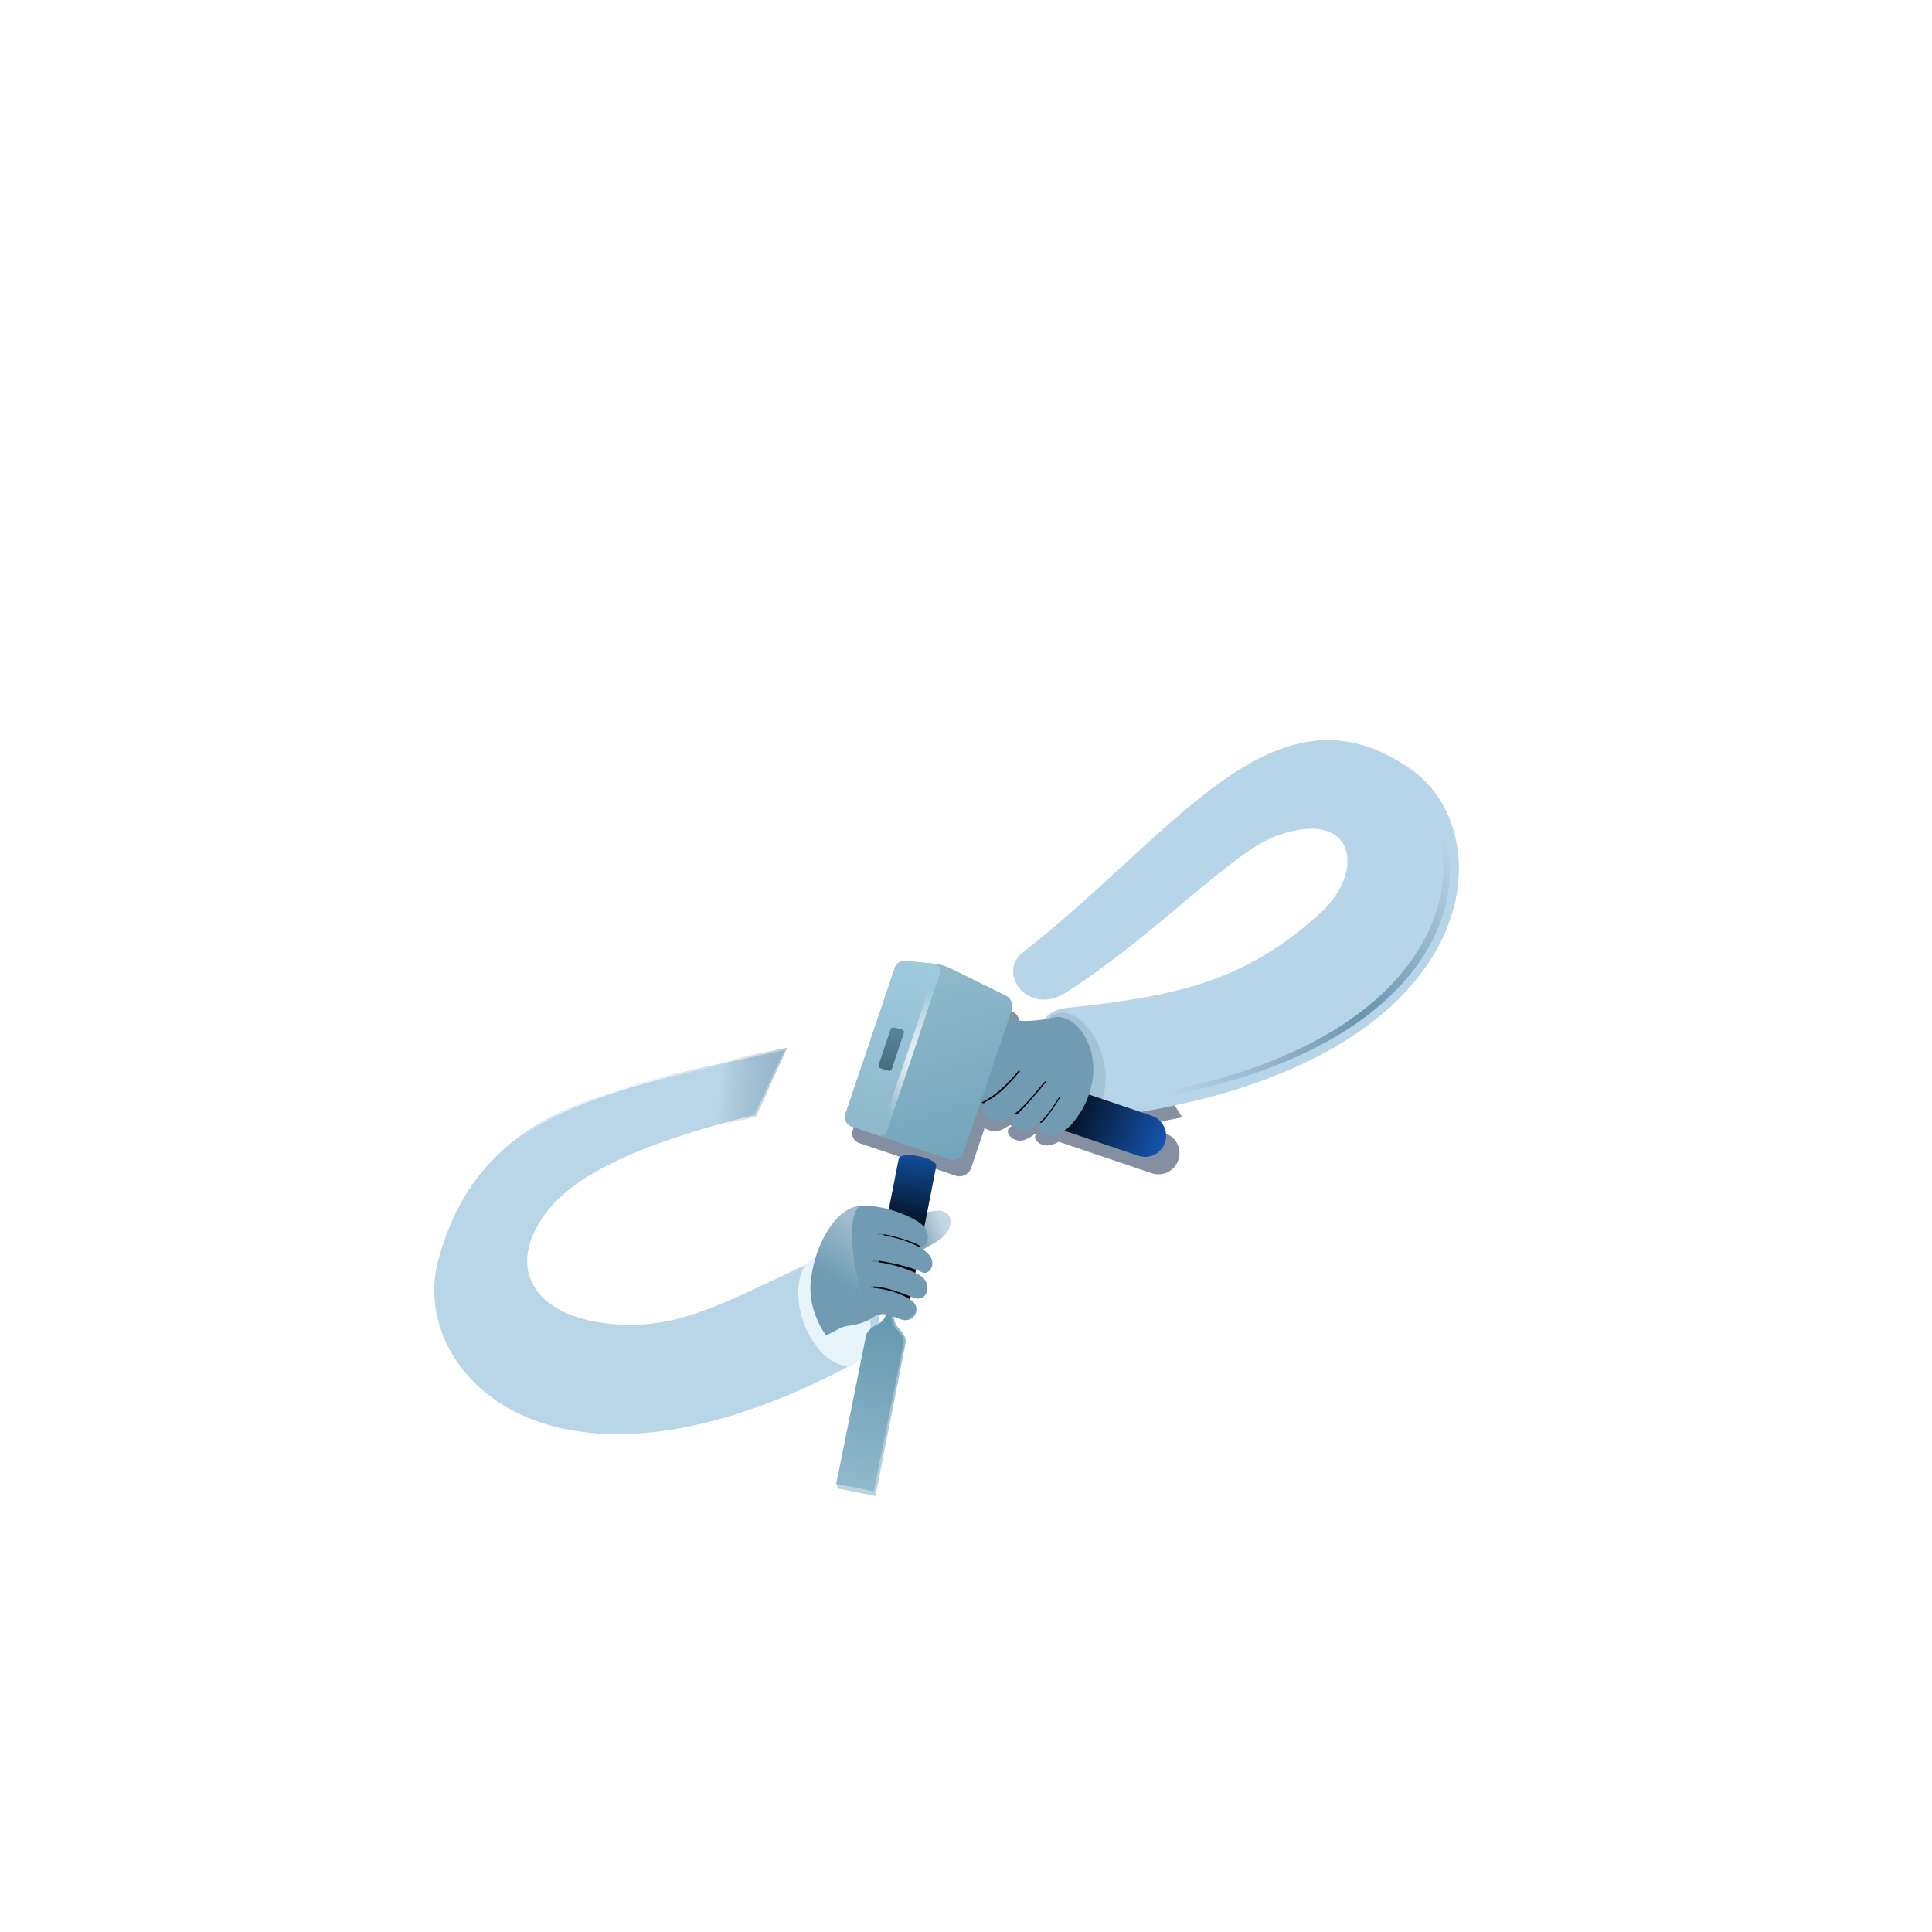 <svg id="build_anim-3" xmlns="http://www.w3.org/2000/svg" xmlns:xlink="http://www.w3.org/1999/xlink" viewBox="0 0 421 421" shape-rendering="geometricPrecision" text-rendering="geometricPrecision" width="421" height="421"><style><![CDATA[#build_anim-3-s-path12 {animation: build_anim-3-s-path12__m 3000ms linear infinite normal forwards}@keyframes build_anim-3-s-path12__m { 0% {d: path('M128.759,205.362C125.972,206.665,123.347,207.916,120.853,209.105C102.084,218.05,90.745,223.454,74.127,220.868C66.154,219.636,60.02,216.281,57.254,211.321C54.464,206.32,55.194,199.872,60.547,192.706C65.147,186.544,73.102,181.635,82.615,177.576C92.073,173.539,103.137,170.316,114.122,167.541C114.648,166.415,115.38,164.807,116.213,162.978C117.954,159.152,120.136,154.357,121.801,150.969C119.673,151.412,117.568,151.845,115.488,152.273C96.116,156.261,78.871,159.811,64.973,166.433C49.395,173.855,38.051,185.126,32.735,205.24C29.07,219.127,36.102,236.154,53.878,244.506C71.653,252.858,100.249,252.554,139.637,231.482C143.468,229.427,145.417,226.444,146.033,223.215C146.653,219.968,145.932,216.431,144.335,213.301C142.738,210.171,140.288,207.491,137.509,205.947C134.738,204.408,131.668,204.007,128.759,205.362Z');animation-timing-function: cubic-bezier(0.445,0.05,0.55,0.95)} 13.333% {d: path('M124.119,204.697C121.332,206,118.707,207.251,116.213,208.44C97.444,217.385,88.394,224.491,71.776,221.905C63.804,220.673,57.669,217.318,54.903,212.358C52.114,207.357,52.843,200.909,58.196,193.743C62.796,187.581,73.102,181.635,82.615,177.576C92.073,173.539,103.137,170.316,114.122,167.541C114.648,166.415,115.38,164.807,116.213,162.978C117.954,159.152,120.136,154.357,121.801,150.969C119.673,151.412,117.568,151.845,115.488,152.273C96.116,156.261,78.871,159.811,64.973,166.433C49.395,173.855,35.701,186.163,30.384,206.277C26.719,220.164,33.751,237.191,51.527,245.543C69.302,253.895,95.609,251.889,134.997,230.817C138.828,228.762,140.777,225.779,141.393,222.55C142.013,219.303,141.292,215.766,139.695,212.636C138.098,209.506,135.648,206.826,132.869,205.282C130.098,203.743,127.028,203.342,124.119,204.697Z');animation-timing-function: cubic-bezier(0.445,0.05,0.55,0.95)} 43.333% {d: path('M128.218,204.18C125.431,205.483,122.806,206.734,120.312,207.923C101.543,216.868,90.745,223.454,74.127,220.868C66.154,219.636,60.02,216.281,57.254,211.321C54.464,206.32,55.194,199.872,60.547,192.706C65.147,186.544,73.102,181.635,82.615,177.576C92.073,173.539,103.137,170.316,114.122,167.541C114.648,166.415,115.38,164.807,116.213,162.978C117.954,159.152,120.136,154.357,121.801,150.969C119.673,151.412,117.568,151.845,115.488,152.273C96.116,156.261,78.871,159.811,64.973,166.433C49.395,173.855,38.051,185.126,32.735,205.24C29.07,219.127,36.102,236.154,53.878,244.506C71.653,252.858,99.708,251.372,139.096,230.3C142.927,228.245,144.876,225.262,145.492,222.033C146.112,218.786,145.391,215.249,143.794,212.119C142.197,208.989,139.747,206.309,136.968,204.765C134.197,203.226,131.127,202.825,128.218,204.18Z');animation-timing-function: cubic-bezier(0.445,0.05,0.55,0.95)} 50% {d: path('M128.759,205.362C125.972,206.665,123.347,207.916,120.853,209.105C102.084,218.05,90.745,223.454,74.127,220.868C66.154,219.636,60.02,216.281,57.254,211.321C54.464,206.32,55.194,199.872,60.547,192.706C65.147,186.544,73.102,181.635,82.615,177.576C92.073,173.539,103.137,170.316,114.122,167.541C114.648,166.415,115.38,164.807,116.213,162.978C117.954,159.152,120.136,154.357,121.801,150.969C119.673,151.412,117.568,151.845,115.488,152.273C96.116,156.261,78.871,159.811,64.973,166.433C49.395,173.855,38.051,185.126,32.735,205.24C29.07,219.127,36.102,236.154,53.878,244.506C71.653,252.858,100.249,252.554,139.637,231.482C143.468,229.427,145.417,226.444,146.033,223.215C146.653,219.968,145.932,216.431,144.335,213.301C142.738,210.171,140.288,207.491,137.509,205.947C134.738,204.408,131.668,204.007,128.759,205.362Z');animation-timing-function: cubic-bezier(0.445,0.05,0.55,0.95)} 73.333% {d: path('M129.501,205.285C126.714,206.588,124.089,207.839,121.595,209.028C102.826,217.973,94.574,224.089,77.956,221.503C69.983,220.271,63.849,216.916,61.083,211.956C58.293,206.955,59.022,200.507,64.375,193.341C68.976,187.179,76.304,181.11,82.615,177.576C91.27,172.728,103.137,170.316,114.122,167.541C114.648,166.415,115.38,164.807,116.213,162.978C117.954,159.152,120.136,154.357,121.801,150.969C119.673,151.412,117.568,151.845,115.488,152.273C96.116,156.261,77.873,157.417,64.973,166.433C53.02,174.786,41.362,183.67,36.564,205.875C34.213,222.364,39.931,236.789,57.707,245.141C75.481,253.493,100.991,252.477,140.379,231.405C144.21,229.35,146.159,226.367,146.775,223.138C147.395,219.891,146.674,216.354,145.077,213.224C143.48,210.094,141.03,207.414,138.251,205.87C135.48,204.331,132.41,203.93,129.501,205.285Z');animation-timing-function: cubic-bezier(0.445,0.05,0.55,0.95)} 86.667% {d: path('M128.759,205.362C125.972,206.665,123.347,207.916,120.853,209.105C102.084,218.05,90.745,223.454,74.127,220.868C66.154,219.636,60.02,216.281,57.254,211.321C54.464,206.32,55.194,199.872,60.547,192.706C65.147,186.544,73.102,181.635,82.615,177.576C92.073,173.539,103.137,170.316,114.122,167.541C114.648,166.415,115.38,164.807,116.213,162.978C117.954,159.152,120.136,154.357,121.801,150.969C119.673,151.412,117.568,151.845,115.488,152.273C96.116,156.261,78.871,159.811,64.973,166.433C49.395,173.855,38.051,185.126,32.735,205.24C29.07,219.127,36.102,236.154,53.878,244.506C71.653,252.858,100.249,252.554,139.637,231.482C143.468,229.427,145.417,226.444,146.033,223.215C146.653,219.968,145.932,216.431,144.335,213.301C142.738,210.171,140.288,207.491,137.509,205.947C134.738,204.408,131.668,204.007,128.759,205.362Z')} 100% {d: path('M128.759,205.362C125.972,206.665,123.347,207.916,120.853,209.105C102.084,218.05,90.745,223.454,74.127,220.868C66.154,219.636,60.02,216.281,57.254,211.321C54.464,206.32,55.194,199.872,60.547,192.706C65.147,186.544,73.102,181.635,82.615,177.576C92.073,173.539,103.137,170.316,114.122,167.541C114.648,166.415,115.38,164.807,116.213,162.978C117.954,159.152,120.136,154.357,121.801,150.969C119.673,151.412,117.568,151.845,115.488,152.273C96.116,156.261,78.871,159.811,64.973,166.433C49.395,173.855,38.051,185.126,32.735,205.24C29.07,219.127,36.102,236.154,53.878,244.506C71.653,252.858,100.249,252.554,139.637,231.482C143.468,229.427,145.417,226.444,146.033,223.215C146.653,219.968,145.932,216.431,144.335,213.301C142.738,210.171,140.288,207.491,137.509,205.947C134.738,204.408,131.668,204.007,128.759,205.362Z')}} #build_anim-3-s-path29 {animation: build_anim-3-s-path29__m 3000ms linear infinite normal forwards}@keyframes build_anim-3-s-path29__m { 0% {d: path('M152.017,133.915L139.32,171.51C138.863,172.833,139.574,174.257,140.895,174.766L165.883,183.211C167.457,183.719,169.184,182.854,169.743,181.277L173.234,170.916C174.327,171.7,175.888,172.065,177.473,171.422C178.192,171.137,178.923,170.71,179.65,170.188L180.248,170.391C180.092,170.514,179.945,170.621,179.809,170.709C177.879,172.032,180.825,175.034,183.567,173.965C184.513,173.61,185.389,173.06,186.192,172.403L186.518,172.513C185.254,173.58,187.599,176.131,190.526,175.237C191.189,175.029,191.782,174.775,192.323,174.478L216.163,182.549C219.008,183.516,222.055,181.99,223.02,179.141C223.985,176.292,222.461,173.24,219.617,172.273L213.341,170.148C217.039,169.554,220.593,168.891,224.008,168.165C218.489,159.236,211.732,150.442,203.719,142.217C201.298,142.513,198.798,142.793,196.208,143.069C194.399,143.266,192.913,143.92,191.726,144.906C191.111,144.854,190.488,144.904,189.865,145.07C187.98,145.576,183.973,146.083,181.685,145.835L182.033,144.802C182.541,143.377,181.881,141.749,180.51,141.088L166.391,134.119C165.084,133.464,163.628,133.059,162.171,132.903C162.156,132.901,162.142,132.899,162.127,132.898L162.124,132.898L154.658,132.185C153.49,132.084,152.373,132.796,152.017,133.915Z');animation-timing-function: cubic-bezier(0.445,0.05,0.55,0.95)} 100% {d: path('M152.017,133.915L139.32,171.51C138.863,172.833,139.574,174.257,140.895,174.766L165.883,183.211C167.457,183.719,169.184,182.854,169.743,181.277L173.234,170.916C174.327,171.7,175.888,172.065,177.473,171.422C178.192,171.137,178.923,170.71,179.65,170.188L180.248,170.391C180.092,170.514,179.945,170.621,179.809,170.709C177.879,172.032,180.825,175.034,183.567,173.965C184.513,173.61,185.389,173.06,186.192,172.403L186.518,172.513C185.254,173.58,187.599,176.131,190.526,175.237C191.189,175.029,191.782,174.775,192.323,174.478L216.163,182.549C219.008,183.516,222.055,181.99,223.02,179.141C223.985,176.292,222.461,173.24,219.617,172.273L213.341,170.148C217.039,169.554,220.593,168.891,224.008,168.165C218.489,159.236,211.732,150.442,203.719,142.217C201.298,142.513,198.798,142.793,196.208,143.069C194.399,143.266,192.913,143.92,191.726,144.906C191.111,144.854,190.488,144.904,189.865,145.07C187.98,145.576,183.973,146.083,181.685,145.835L182.033,144.802C182.541,143.377,181.881,141.749,180.51,141.088L166.391,134.119C165.084,133.464,163.628,133.059,162.171,132.903C162.156,132.901,162.142,132.899,162.127,132.898L162.124,132.898L154.658,132.185C153.49,132.084,152.373,132.796,152.017,133.915Z')}} #build_anim-3-s-path29_to {animation: build_anim-3-s-path29_to__to 3000ms linear infinite normal forwards}@keyframes build_anim-3-s-path29_to__to { 0% {transform: translate(181.595px,157.766px);animation-timing-function: cubic-bezier(0.445,0.05,0.55,0.95)} 50% {transform: translate(181.34px,134.116px);animation-timing-function: cubic-bezier(0.445,0.05,0.55,0.95)} 100% {transform: translate(181.595px,157.766px)}} #build_anim-3-s-path29_tr {animation: build_anim-3-s-path29_tr__tr 3000ms linear infinite normal forwards}@keyframes build_anim-3-s-path29_tr__tr { 0% {transform: rotate(0deg);animation-timing-function: cubic-bezier(0.445,0.05,0.55,0.95)} 50% {transform: rotate(25.974deg);animation-timing-function: cubic-bezier(0.445,0.05,0.55,0.95)} 100% {transform: rotate(0deg)}} #build_anim-3-s-path30_to {animation: build_anim-3-s-path30_to__to 3000ms linear infinite normal forwards}@keyframes build_anim-3-s-path30_to__to { 0% {transform: translate(134.612px,217.976px);animation-timing-function: cubic-bezier(0.445,0.05,0.55,0.95)} 13.333% {transform: translate(129.861px,217.976px);animation-timing-function: cubic-bezier(0.445,0.05,0.55,0.95)} 50% {transform: translate(134.489px,217.409px);animation-timing-function: cubic-bezier(0.445,0.05,0.55,0.95)} 86.667% {transform: translate(136.688px,217.499px);animation-timing-function: cubic-bezier(0.445,0.05,0.55,0.95)} 100% {transform: translate(134.612px,217.976px)}} #build_anim-3-s-path30_tr {animation: build_anim-3-s-path30_tr__tr 3000ms linear infinite normal forwards}@keyframes build_anim-3-s-path30_tr__tr { 0% {transform: rotate(0deg);animation-timing-function: cubic-bezier(0.445,0.05,0.55,0.95)} 50% {transform: rotate(0deg);animation-timing-function: cubic-bezier(0.445,0.05,0.55,0.95)} 100% {transform: rotate(0deg)}} #build_anim-3-s-path31 {animation: build_anim-3-s-path31__m 3000ms linear infinite normal forwards}@keyframes build_anim-3-s-path31__m { 0% {d: path('M194.051,140.098C222.239,137.096,239.862,133.535,259.467,115.73C271.301,104.996,268.507,88.665,248.547,95.737C236.713,99.908,218.33,120.453,194.612,135.817C184.507,142.77,176.275,131.042,182.979,125.853C222.188,95.381,248.039,53.716,283.287,79.102C307.005,96.195,302.31,156.788,200.603,168.637C185.453,171.195,179.888,141.643,194.051,140.098Z');animation-timing-function: cubic-bezier(0.445,0.05,0.55,0.95)} 50% {d: path('M197.738,117.401C225.926,114.399,254.713,111.326,267.825,100.831C277,93.487,268.507,88.665,248.547,95.737C236.713,99.908,218.33,120.453,194.612,135.817C184.507,142.77,176.275,131.042,182.979,125.853C222.188,95.381,250.469,57.122,283.287,79.102C300.978,91.735,302.102,133.986,200.395,145.835C185.245,148.393,183.575,118.946,197.738,117.401Z');animation-timing-function: cubic-bezier(0.445,0.05,0.55,0.95)} 100% {d: path('M194.051,140.098C222.239,137.096,239.862,133.535,259.467,115.73C271.301,104.996,268.507,88.665,248.547,95.737C236.713,99.908,218.33,120.453,194.612,135.817C184.507,142.77,176.275,131.042,182.979,125.853C222.188,95.381,248.039,53.716,283.287,79.102C307.005,96.195,302.31,156.788,200.603,168.637C185.453,171.195,179.888,141.643,194.051,140.098Z')}} #build_anim-3-s-path31_tr {animation: build_anim-3-s-path31_tr__tr 3000ms linear infinite normal forwards}@keyframes build_anim-3-s-path31_tr__tr { 0% {transform: translate(187.436px,131.169px) rotate(0deg);animation-timing-function: cubic-bezier(0.445,0.05,0.55,0.95)} 50% {transform: translate(187.436px,131.169px) rotate(-5.209deg);animation-timing-function: cubic-bezier(0.445,0.05,0.55,0.95)} 100% {transform: translate(187.436px,131.169px) rotate(0deg)}} #build_anim-3-s-path32 {animation: build_anim-3-s-path32__m 3000ms linear infinite normal forwards}@keyframes build_anim-3-s-path32__m { 0% {d: path('M196.104,164.223C198.109,165.596,200.517,166.254,203.259,165.791C298.745,154.666,303.153,97.78,280.885,81.732C279.014,80.384,277.17,79.237,275.351,78.279C276.624,79.025,277.909,79.863,279.207,80.798C301.475,96.846,297.067,153.732,201.581,164.857C199.566,165.197,197.731,164.932,196.104,164.223Z');animation-timing-function: cubic-bezier(0.445,0.05,0.55,0.95)} 50% {d: path('M199.462,142.598C201.467,143.971,203.875,144.629,206.617,144.166C292.694,132.098,303.499,93.419,281.231,77.372C279.36,76.024,277.516,74.877,275.697,73.919C276.97,74.665,278.255,75.503,279.553,76.438C301.821,92.486,287.609,128.093,204.939,143.232C202.924,143.572,201.089,143.307,199.462,142.598Z');animation-timing-function: cubic-bezier(0.445,0.05,0.55,0.95)} 100% {d: path('M196.104,164.223C198.109,165.596,200.517,166.254,203.259,165.791C298.745,154.666,303.153,97.78,280.885,81.732C279.014,80.384,277.17,79.237,275.351,78.279C276.624,79.025,277.909,79.863,279.207,80.798C301.475,96.846,297.067,153.732,201.581,164.857C199.566,165.197,197.731,164.932,196.104,164.223Z')}} #build_anim-3-s-path32_to {animation: build_anim-3-s-path32_to__to 3000ms linear infinite normal forwards}@keyframes build_anim-3-s-path32_to__to { 0% {transform: translate(244.881px,121.479px);animation-timing-function: cubic-bezier(0.445,0.05,0.55,0.95)} 50% {transform: translate(240.116px,117.065px);animation-timing-function: cubic-bezier(0.445,0.05,0.55,0.95)} 100% {transform: translate(244.881px,121.479px)}} #build_anim-3-s-path33_to {animation: build_anim-3-s-path33_to__to 3000ms linear infinite normal forwards}@keyframes build_anim-3-s-path33_to__to { 0% {transform: translate(195.468px,154.775px);animation-timing-function: cubic-bezier(0.445,0.05,0.55,0.95)} 50% {transform: translate(194.04px,132.098px);animation-timing-function: cubic-bezier(0.445,0.05,0.55,0.95)} 100% {transform: translate(195.468px,154.775px)}} #build_anim-3-s-path33_tr {animation: build_anim-3-s-path33_tr__tr 3000ms linear infinite normal forwards}@keyframes build_anim-3-s-path33_tr__tr { 0% {transform: rotate(0deg);animation-timing-function: cubic-bezier(0.445,0.05,0.55,0.95)} 50% {transform: rotate(13.223deg);animation-timing-function: cubic-bezier(0.445,0.05,0.55,0.95)} 100% {transform: rotate(0deg)}} #build_anim-3-s-g15_tr {animation: build_anim-3-s-g15_tr__tr 3000ms linear infinite normal forwards}@keyframes build_anim-3-s-g15_tr__tr { 0% {transform: translate(139.181px,265.95px) rotate(0deg);animation-timing-function: cubic-bezier(0.445,0.05,0.55,0.95)} 13.333% {transform: translate(139.181px,265.95px) rotate(-5.134deg);animation-timing-function: cubic-bezier(0.445,0.05,0.55,0.95)} 43.333% {transform: translate(139.181px,265.95px) rotate(0deg);animation-timing-function: cubic-bezier(0.445,0.05,0.55,0.95)} 50% {transform: translate(139.181px,265.95px) rotate(0deg);animation-timing-function: cubic-bezier(0.445,0.05,0.55,0.95)} 56.667% {transform: translate(139.181px,265.95px) rotate(0deg);animation-timing-function: cubic-bezier(0.445,0.05,0.55,0.95)} 76.667% {transform: translate(139.181px,265.95px) rotate(3.159deg);animation-timing-function: cubic-bezier(0.445,0.05,0.55,0.95)} 90% {transform: translate(139.181px,265.95px) rotate(0deg)} 100% {transform: translate(139.181px,265.95px) rotate(0deg)}} #build_anim-3-u-armright_to {animation: build_anim-3-u-armright_to__to 3000ms linear infinite normal forwards}@keyframes build_anim-3-u-armright_to__to { 0% {transform: translate(178.603px,153.569px);animation-timing-function: cubic-bezier(0.445,0.05,0.55,0.95)} 50% {transform: translate(179.161px,127.763px);animation-timing-function: cubic-bezier(0.445,0.05,0.55,0.95)} 100% {transform: translate(178.603px,153.569px)}} #build_anim-3-u-armright_tr {animation: build_anim-3-u-armright_tr__tr 3000ms linear infinite normal forwards}@keyframes build_anim-3-u-armright_tr__tr { 0% {transform: rotate(0deg);animation-timing-function: cubic-bezier(0.445,0.05,0.55,0.95)} 50% {transform: rotate(27.78deg);animation-timing-function: cubic-bezier(0.445,0.05,0.55,0.95)} 100% {transform: rotate(0deg)}} #build_anim-3-s-ellipse1_tr {animation: build_anim-3-s-ellipse1_tr__tr 3000ms linear infinite normal forwards}@keyframes build_anim-3-s-ellipse1_tr__tr { 0% {transform: translate(53.35px,62.722px) rotate(0deg)} 100% {transform: translate(53.35px,62.722px) rotate(-359deg)}} #build_anim-3-s-ellipse2_tr {animation: build_anim-3-s-ellipse2_tr__tr 3000ms linear infinite normal forwards}@keyframes build_anim-3-s-ellipse2_tr__tr { 0% {transform: translate(53.518px,62.56px) rotate(0deg)} 100% {transform: translate(53.518px,62.56px) rotate(359deg)}} #build_anim-3-s-g19_to {animation: build_anim-3-s-g19_to__to 3000ms linear infinite normal forwards}@keyframes build_anim-3-s-g19_to__to { 0% {transform: translate(59.527px,110.492px);animation-timing-function: cubic-bezier(0.455,0.03,0.515,0.955)} 50% {transform: translate(59.527px,113.349px);animation-timing-function: cubic-bezier(0.455,0.03,0.515,0.955)} 100% {transform: translate(59.527px,110.492px)}} #build_anim-3-s-g20_to {animation: build_anim-3-s-g20_to__to 3000ms linear infinite normal forwards}@keyframes build_anim-3-s-g20_to__to { 0% {transform: translate(14.152px,98.299px);animation-timing-function: cubic-bezier(0.455,0.03,0.515,0.955)} 50% {transform: translate(14.152px,104.014px);animation-timing-function: cubic-bezier(0.455,0.03,0.515,0.955)} 100% {transform: translate(14.152px,98.299px)}} #build_anim-3-s-g21_to {animation: build_anim-3-s-g21_to__to 3000ms linear infinite normal forwards}@keyframes build_anim-3-s-g21_to__to { 0% {transform: translate(57.246px,108.275px);animation-timing-function: cubic-bezier(0.455,0.03,0.515,0.955)} 50% {transform: translate(57.246px,102.56px);animation-timing-function: cubic-bezier(0.455,0.03,0.515,0.955)} 100% {transform: translate(57.246px,108.275px)}} #build_anim-3-s-g22_to {animation: build_anim-3-s-g22_to__to 3000ms linear infinite normal forwards}@keyframes build_anim-3-s-g22_to__to { 0% {transform: translate(56.699px,13.394px);animation-timing-function: cubic-bezier(0.455,0.03,0.515,0.955)} 50% {transform: translate(56.699px,19.109px);animation-timing-function: cubic-bezier(0.455,0.03,0.515,0.955)} 100% {transform: translate(56.699px,13.394px)}} #build_anim-3-s-g23_to {animation: build_anim-3-s-g23_to__to 3000ms linear infinite normal forwards}@keyframes build_anim-3-s-g23_to__to { 0% {transform: translate(3.891px,77.177px);animation-timing-function: cubic-bezier(0.455,0.03,0.515,0.955)} 50% {transform: translate(3.891px,71.462px);animation-timing-function: cubic-bezier(0.455,0.03,0.515,0.955)} 100% {transform: translate(3.891px,77.177px)}} #build_anim-3-s-g32_to {animation: build_anim-3-s-g32_to__to 3000ms linear infinite normal forwards}@keyframes build_anim-3-s-g32_to__to { 0% {transform: translate(55.054px,63.99px);animation-timing-function: cubic-bezier(0.445,0.05,0.55,0.95)} 50% {transform: translate(55.054px,66.847px);animation-timing-function: cubic-bezier(0.445,0.05,0.55,0.95)} 100% {transform: translate(55.054px,63.99px)}}]]></style><defs><filter id="build_anim-3-s-g4-filter" x="-150%" width="400%" y="-150%" height="400%"><feGaussianBlur id="build_anim-3-s-g4-filter-blur-0" stdDeviation="2,2" result="result"/></filter><linearGradient id="build_anim-3-s-path4-fill" x1="73.826" y1="69.853" x2="73.826" y2="98.07" spreadMethod="pad" gradientUnits="userSpaceOnUse" gradientTransform="translate(0 0)"><stop id="build_anim-3-s-path4-fill-0" offset="0%" stop-color="#fff"/><stop id="build_anim-3-s-path4-fill-1" offset="100%" stop-color="rgba(228,242,251,0)"/></linearGradient><filter id="build_anim-3-s-path6-filter" x="-150%" width="400%" y="-150%" height="400%"><feGaussianBlur id="build_anim-3-s-path6-filter-blur-0" stdDeviation="5,5" result="result"/></filter><radialGradient id="build_anim-3-s-path6-fill" cx="0" cy="0" r="1" spreadMethod="pad" gradientUnits="userSpaceOnUse" gradientTransform="matrix(45.101 -47.877 36.514 34.398 175.287 209.921)"><stop id="build_anim-3-s-path6-fill-0" offset="0%" stop-color="rgba(109,152,176,0)"/><stop id="build_anim-3-s-path6-fill-1" offset="73.73%" stop-color="#85abc1"/><stop id="build_anim-3-s-path6-fill-2" offset="100%" stop-color="#6d98b0"/></radialGradient><filter id="build_anim-3-s-path11-filter" x="-150%" width="400%" y="-150%" height="400%"><feGaussianBlur id="build_anim-3-s-path11-filter-blur-0" stdDeviation="5,5" result="result"/></filter><radialGradient id="build_anim-3-s-path11-fill" cx="0" cy="0" r="1" spreadMethod="pad" gradientUnits="userSpaceOnUse" gradientTransform="matrix(111.019 -33.999 33.429 109.157 113.187 55.19)"><stop id="build_anim-3-s-path11-fill-0" offset="15.935%" stop-color="rgba(126,167,192,0)"/><stop id="build_anim-3-s-path11-fill-1" offset="61.134%" stop-color="#376b87"/><stop id="build_anim-3-s-path11-fill-2" offset="100%" stop-color="rgba(195,223,239,0)"/></radialGradient><radialGradient id="build_anim-3-s-path12-stroke" cx="0" cy="0" r="1" spreadMethod="pad" gradientUnits="userSpaceOnUse" gradientTransform="matrix(31.224 -10.061 3.242 10.061 77.799 160.31)"><stop id="build_anim-3-s-path12-stroke-0" offset="0%" stop-color="#fff"/><stop id="build_anim-3-s-path12-stroke-1" offset="100%" stop-color="rgba(255,255,255,0)"/></radialGradient><linearGradient id="build_anim-3-s-path13-fill" x1="120.36" y1="160.484" x2="105.034" y2="159.278" spreadMethod="pad" gradientUnits="userSpaceOnUse" gradientTransform="translate(0 0)"><stop id="build_anim-3-s-path13-fill-0" offset="0%" stop-color="#6b96af"/><stop id="build_anim-3-s-path13-fill-1" offset="100%" stop-color="rgba(89,113,127,0)"/></linearGradient><filter id="build_anim-3-s-path16-filter" x="-150%" width="400%" y="-150%" height="400%"><feGaussianBlur id="build_anim-3-s-path16-filter-blur-0" stdDeviation="3,3" result="result"/></filter><radialGradient id="build_anim-3-s-path16-fill" cx="0" cy="0" r="1" spreadMethod="pad" gradientUnits="userSpaceOnUse" gradientTransform="matrix(17.694 22.204 -24.89 19.834 106.943 43.741)"><stop id="build_anim-3-s-path16-fill-0" offset="0%" stop-color="#fff"/><stop id="build_anim-3-s-path16-fill-1" offset="100%" stop-color="rgba(218,239,249,0.22)"/></radialGradient><filter id="build_anim-3-s-g8-filter" x="-150%" width="400%" y="-150%" height="400%"><feGaussianBlur id="build_anim-3-s-g8-filter-blur-0" stdDeviation="5,5" result="result"/></filter><filter id="build_anim-3-s-g11-filter" x="-150%" width="400%" y="-150%" height="400%"><feGaussianBlur id="build_anim-3-s-g11-filter-blur-0" stdDeviation="2,2" result="result"/></filter><linearGradient id="build_anim-3-s-path22-fill" x1="169.104" y1="27.103" x2="181.827" y2="51.201" spreadMethod="pad" gradientUnits="userSpaceOnUse" gradientTransform="translate(0 0)"><stop id="build_anim-3-s-path22-fill-0" offset="0%" stop-color="#f1f6ff"/><stop id="build_anim-3-s-path22-fill-1" offset="0%" stop-color="#fff"/><stop id="build_anim-3-s-path22-fill-2" offset="100%" stop-color="rgba(217,225,239,0)"/></linearGradient><filter id="build_anim-3-s-path29-filter" x="-150%" width="400%" y="-150%" height="400%"><feGaussianBlur id="build_anim-3-s-path29-filter-blur-0" stdDeviation="2,2" result="result"/></filter><filter id="build_anim-3-s-path32-filter" x="-150%" width="400%" y="-150%" height="400%"><feGaussianBlur id="build_anim-3-s-path32-filter-blur-0" stdDeviation="1,1" result="result"/></filter><linearGradient id="build_anim-3-s-path32-fill" x1="295.868" y1="102.767" x2="221.785" y2="165.938" spreadMethod="pad" gradientUnits="userSpaceOnUse" gradientTransform="translate(0 0)"><stop id="build_anim-3-s-path32-fill-0" offset="0%" stop-color="rgba(106,149,174,0)"/><stop id="build_anim-3-s-path32-fill-1" offset="46.803%" stop-color="#6a95ae"/><stop id="build_anim-3-s-path32-fill-2" offset="100%" stop-color="rgba(106,149,174,0)"/></linearGradient><linearGradient id="build_anim-3-s-path34-fill" x1="162.144" y1="195.019" x2="150.696" y2="199.723" spreadMethod="pad" gradientUnits="userSpaceOnUse" gradientTransform="translate(0 0)"><stop id="build_anim-3-s-path34-fill-0" offset="0%" stop-color="#c1d8e3"/><stop id="build_anim-3-s-path34-fill-1" offset="100%" stop-color="#5b7e8e"/></linearGradient><linearGradient id="build_anim-3-s-path35-fill" x1="156.597" y1="171.766" x2="152.258" y2="198.826" spreadMethod="pad" gradientUnits="userSpaceOnUse" gradientTransform="translate(0 0)"><stop id="build_anim-3-s-path35-fill-0" offset="0%" stop-color="#1564c7"/><stop id="build_anim-3-s-path35-fill-1" offset="100%" stop-color="#02050b"/></linearGradient><linearGradient id="build_anim-3-s-path36-fill" x1="152.161" y1="219.991" x2="144.259" y2="265.489" spreadMethod="pad" gradientUnits="userSpaceOnUse" gradientTransform="translate(0 0)"><stop id="build_anim-3-s-path36-fill-0" offset="0%" stop-color="#8eb8cb"/><stop id="build_anim-3-s-path36-fill-1" offset="100%" stop-color="#bfd4dd"/></linearGradient><linearGradient id="build_anim-3-s-path37-fill" x1="136.325" y1="263.535" x2="148.688" y2="218.428" spreadMethod="pad" gradientUnits="userSpaceOnUse" gradientTransform="translate(0 0)"><stop id="build_anim-3-s-path37-fill-0" offset="0%" stop-color="#91bacd"/><stop id="build_anim-3-s-path37-fill-1" offset="100%" stop-color="#6497af"/></linearGradient><linearGradient id="build_anim-3-s-path39-fill" x1="140.674" y1="195.94" x2="132.532" y2="208.325" spreadMethod="pad" gradientUnits="userSpaceOnUse" gradientTransform="translate(0 0)"><stop id="build_anim-3-s-path39-fill-0" offset="0%" stop-color="#ddecf3"/><stop id="build_anim-3-s-path39-fill-1" offset="100%" stop-color="rgba(221,236,243,0)"/></linearGradient><linearGradient id="build_anim-3-s-path40-fill" x1="189.219" y1="165.776" x2="219.875" y2="178.355" spreadMethod="pad" gradientUnits="userSpaceOnUse" gradientTransform="translate(0 0)"><stop id="build_anim-3-s-path40-fill-0" offset="0%" stop-color="#000"/><stop id="build_anim-3-s-path40-fill-1" offset="100%" stop-color="#165ab9"/></linearGradient><linearGradient id="build_anim-3-s-path42-fill" x1="153.241" y1="128.923" x2="168.023" y2="177.88" spreadMethod="pad" gradientUnits="userSpaceOnUse" gradientTransform="translate(0 0)"><stop id="build_anim-3-s-path42-fill-0" offset="0%" stop-color="#92bacc"/><stop id="build_anim-3-s-path42-fill-1" offset="100%" stop-color="#72a5bc"/></linearGradient><linearGradient id="build_anim-3-s-path43-fill" x1="156.501" y1="128.639" x2="143.851" y2="170.927" spreadMethod="pad" gradientUnits="userSpaceOnUse" gradientTransform="translate(0 0)"><stop id="build_anim-3-s-path43-fill-0" offset="0%" stop-color="#9fcadd"/><stop id="build_anim-3-s-path43-fill-1" offset="100%" stop-color="#8fb8cb"/></linearGradient><radialGradient id="build_anim-3-s-path44-fill" cx="0" cy="0" r="1" spreadMethod="pad" gradientUnits="userSpaceOnUse" gradientTransform="matrix(-7.166 -2.533 5.849 -16.545 155.86 151.846)"><stop id="build_anim-3-s-path44-fill-0" offset="0%" stop-color="#f7fafc"/><stop id="build_anim-3-s-path44-fill-1" offset="100%" stop-color="rgba(247,250,252,0)"/></radialGradient><linearGradient id="build_anim-3-s-path45-fill" x1="149.25" y1="145.094" x2="149.25" y2="156.235" spreadMethod="pad" gradientUnits="userSpaceOnUse" gradientTransform="translate(0 0)"><stop id="build_anim-3-s-path45-fill-0" offset="0%" stop-color="#56869c"/><stop id="build_anim-3-s-path45-fill-1" offset="100%" stop-color="#466d7f"/></linearGradient><linearGradient id="build_anim-3-s-path46-fill" x1="201.458" y1="255.654" x2="201.458" y2="294.452" spreadMethod="pad" gradientUnits="userSpaceOnUse" gradientTransform="translate(0 0)"><stop id="build_anim-3-s-path46-fill-0" offset="0%" stop-color="#015186"/><stop id="build_anim-3-s-path46-fill-1" offset="100%" stop-color="#00dbc4"/></linearGradient><linearGradient id="build_anim-3-s-path51-fill" x1="189.088" y1="252.682" x2="201.352" y2="301.42" spreadMethod="pad" gradientUnits="userSpaceOnUse" gradientTransform="translate(0 0)"><stop id="build_anim-3-s-path51-fill-0" offset="0%" stop-color="#80acc0"/><stop id="build_anim-3-s-path51-fill-1" offset="100%" stop-color="#c6d6de"/></linearGradient><linearGradient id="build_anim-3-s-path52-fill" x1="215.875" y1="306.785" x2="213.518" y2="281.062" spreadMethod="pad" gradientUnits="userSpaceOnUse" gradientTransform="translate(0 0)"><stop id="build_anim-3-s-path52-fill-0" offset="0%" stop-color="#fbfcfd"/><stop id="build_anim-3-s-path52-fill-1" offset="100%" stop-color="rgba(251,252,253,0)"/></linearGradient><linearGradient id="build_anim-3-s-path54-fill" x1="217.345" y1="305.684" x2="233.54" y2="300.34" spreadMethod="pad" gradientUnits="userSpaceOnUse" gradientTransform="translate(0 0)"><stop id="build_anim-3-s-path54-fill-0" offset="0%" stop-color="#fff"/><stop id="build_anim-3-s-path54-fill-1" offset="100%" stop-color="rgba(206,215,235,0)"/></linearGradient><linearGradient id="build_anim-3-s-path56-fill" x1="240.25" y1="275.569" x2="240.25" y2="298.953" spreadMethod="pad" gradientUnits="userSpaceOnUse" gradientTransform="translate(0 0)"><stop id="build_anim-3-s-path56-fill-0" offset="0%" stop-color="#01467d"/><stop id="build_anim-3-s-path56-fill-1" offset="100%" stop-color="#008087"/></linearGradient><linearGradient id="build_anim-3-s-path57-fill" x1="94.103" y1="271.205" x2="94.103" y2="295.861" spreadMethod="pad" gradientUnits="userSpaceOnUse" gradientTransform="translate(0 0)"><stop id="build_anim-3-s-path57-fill-0" offset="0%" stop-color="#00dec8"/><stop id="build_anim-3-s-path57-fill-1" offset="100%" stop-color="#023b82"/></linearGradient><linearGradient id="build_anim-3-s-path60-fill" x1="169.542" y1="320.63" x2="200.176" y2="314.356" spreadMethod="pad" gradientUnits="userSpaceOnUse" gradientTransform="translate(0 0)"><stop id="build_anim-3-s-path60-fill-0" offset="0%" stop-color="#42677a"/><stop id="build_anim-3-s-path60-fill-1" offset="100%" stop-color="#7ba2b6"/></linearGradient><linearGradient id="build_anim-3-s-path61-fill" x1="177.672" y1="306.525" x2="177.672" y2="331.785" spreadMethod="pad" gradientUnits="userSpaceOnUse" gradientTransform="translate(0 0)"><stop id="build_anim-3-s-path61-fill-0" offset="0%" stop-color="#80acc0"/><stop id="build_anim-3-s-path61-fill-1" offset="100%" stop-color="#c6d6de"/></linearGradient><radialGradient id="build_anim-3-s-path62-fill" cx="0" cy="0" r="1" spreadMethod="pad" gradientUnits="userSpaceOnUse" gradientTransform="matrix(1.669 -2.36 5.837 4.128 187.41 332.004)"><stop id="build_anim-3-s-path62-fill-0" offset="0%" stop-color="#f4f7f9"/><stop id="build_anim-3-s-path62-fill-1" offset="100%" stop-color="rgba(244,247,249,0)"/></radialGradient><linearGradient id="build_anim-3-s-path63-fill" x1="147.551" y1="318.925" x2="185.525" y2="331.867" spreadMethod="pad" gradientUnits="userSpaceOnUse" gradientTransform="translate(0 0)"><stop id="build_anim-3-s-path63-fill-0" offset="0%" stop-color="#7097ab"/><stop id="build_anim-3-s-path63-fill-1" offset="100%" stop-color="#52748c"/></linearGradient><linearGradient id="build_anim-3-s-path65-fill" x1="70.166" y1="58.659" x2="120.472" y2="7.313" spreadMethod="pad" gradientUnits="userSpaceOnUse" gradientTransform="translate(0 0)"><stop id="build_anim-3-s-path65-fill-0" offset="0%" stop-color="rgba(255,255,255,0)"/><stop id="build_anim-3-s-path65-fill-1" offset="52.434%" stop-color="#fff"/><stop id="build_anim-3-s-path65-fill-2" offset="100%" stop-color="rgba(255,255,255,0)"/></linearGradient><linearGradient id="build_anim-3-s-rect3-fill" x1="-1.491" y1="11.939" x2="16.043" y2="-4.465" spreadMethod="pad" gradientUnits="userSpaceOnUse" gradientTransform="translate(0 0)"><stop id="build_anim-3-s-rect3-fill-0" offset="0%" stop-color="#06c7b4"/><stop id="build_anim-3-s-rect3-fill-1" offset="100%" stop-color="rgba(6,199,180,0)"/></linearGradient><linearGradient id="build_anim-3-s-rect4-fill" x1="12.863" y1="11.939" x2="9.694" y2="11.939" spreadMethod="pad" gradientUnits="userSpaceOnUse" gradientTransform="translate(0 0)"><stop id="build_anim-3-s-rect4-fill-0" offset="0%" stop-color="#fff"/><stop id="build_anim-3-s-rect4-fill-1" offset="100%" stop-color="rgba(255,255,255,0)"/></linearGradient><linearGradient id="build_anim-3-s-rect6-fill" x1="2.939" y1="14.632" x2="3.155" y2="3.325" spreadMethod="pad" gradientUnits="userSpaceOnUse" gradientTransform="translate(0 0)"><stop id="build_anim-3-s-rect6-fill-0" offset="0%" stop-color="#57ffee"/><stop id="build_anim-3-s-rect6-fill-1" offset="100%" stop-color="rgba(87,255,238,0)"/></linearGradient><linearGradient id="build_anim-3-s-rect7-stroke" x1="6.744" y1="17.107" x2="6.098" y2="-2.07" spreadMethod="pad" gradientUnits="userSpaceOnUse" gradientTransform="translate(0 0)"><stop id="build_anim-3-s-rect7-stroke-0" offset="0%" stop-color="#7afff2"/><stop id="build_anim-3-s-rect7-stroke-1" offset="100%" stop-color="rgba(122,255,242,0)"/></linearGradient><linearGradient id="build_anim-3-s-rect8-stroke" x1="2.299" y1="-0.184" x2="2.514" y2="1.037" spreadMethod="pad" gradientUnits="userSpaceOnUse" gradientTransform="translate(0 0)"><stop id="build_anim-3-s-rect8-stroke-0" offset="0%" stop-color="#7afff2"/><stop id="build_anim-3-s-rect8-stroke-1" offset="100%" stop-color="rgba(122,255,242,0)"/></linearGradient><linearGradient id="build_anim-3-s-rect10-fill" x1="2.939" y1="14.631" x2="3.155" y2="3.325" spreadMethod="pad" gradientUnits="userSpaceOnUse" gradientTransform="translate(0 0)"><stop id="build_anim-3-s-rect10-fill-0" offset="0%" stop-color="#57ffee"/><stop id="build_anim-3-s-rect10-fill-1" offset="100%" stop-color="rgba(87,255,238,0)"/></linearGradient><linearGradient id="build_anim-3-s-rect11-stroke" x1="6.745" y1="17.106" x2="6.098" y2="-2.07" spreadMethod="pad" gradientUnits="userSpaceOnUse" gradientTransform="translate(0 0)"><stop id="build_anim-3-s-rect11-stroke-0" offset="0%" stop-color="#7afff2"/><stop id="build_anim-3-s-rect11-stroke-1" offset="100%" stop-color="rgba(122,255,242,0)"/></linearGradient><linearGradient id="build_anim-3-s-rect12-stroke" x1="2.299" y1="-0.185" x2="2.514" y2="1.037" spreadMethod="pad" gradientUnits="userSpaceOnUse" gradientTransform="translate(0 0)"><stop id="build_anim-3-s-rect12-stroke-0" offset="0%" stop-color="#7afff2"/><stop id="build_anim-3-s-rect12-stroke-1" offset="100%" stop-color="rgba(122,255,242,0)"/></linearGradient><linearGradient id="build_anim-3-s-rect14-fill" x1="2.939" y1="14.631" x2="3.155" y2="3.325" spreadMethod="pad" gradientUnits="userSpaceOnUse" gradientTransform="translate(0 0)"><stop id="build_anim-3-s-rect14-fill-0" offset="0%" stop-color="#57ffee"/><stop id="build_anim-3-s-rect14-fill-1" offset="100%" stop-color="rgba(87,255,238,0)"/></linearGradient><linearGradient id="build_anim-3-s-rect15-stroke" x1="6.744" y1="17.107" x2="6.098" y2="-2.07" spreadMethod="pad" gradientUnits="userSpaceOnUse" gradientTransform="translate(0 0)"><stop id="build_anim-3-s-rect15-stroke-0" offset="0%" stop-color="#7afff2"/><stop id="build_anim-3-s-rect15-stroke-1" offset="100%" stop-color="rgba(122,255,242,0)"/></linearGradient><linearGradient id="build_anim-3-s-rect16-stroke" x1="2.299" y1="-0.184" x2="2.514" y2="1.037" spreadMethod="pad" gradientUnits="userSpaceOnUse" gradientTransform="translate(0 0)"><stop id="build_anim-3-s-rect16-stroke-0" offset="0%" stop-color="#7afff2"/><stop id="build_anim-3-s-rect16-stroke-1" offset="100%" stop-color="rgba(122,255,242,0)"/></linearGradient><linearGradient id="build_anim-3-s-rect17-fill" x1="-0.912" y1="7.094" x2="9.522" y2="-2.953" spreadMethod="pad" gradientUnits="userSpaceOnUse" gradientTransform="translate(0 0)"><stop id="build_anim-3-s-rect17-fill-0" offset="0%" stop-color="#06c7b4"/><stop id="build_anim-3-s-rect17-fill-1" offset="100%" stop-color="rgba(6,199,180,0)"/></linearGradient><linearGradient id="build_anim-3-s-rect18-fill" x1="7.866" y1="7.094" x2="5.928" y2="7.094" spreadMethod="pad" gradientUnits="userSpaceOnUse" gradientTransform="translate(0 0)"><stop id="build_anim-3-s-rect18-fill-0" offset="0%" stop-color="#fff"/><stop id="build_anim-3-s-rect18-fill-1" offset="100%" stop-color="rgba(255,255,255,0)"/></linearGradient><linearGradient id="build_anim-3-s-ellipse4-fill" x1="5.088" y1="1.446" x2="-1.649" y2="2.694" spreadMethod="pad" gradientUnits="userSpaceOnUse" gradientTransform="translate(0 0)"><stop id="build_anim-3-s-ellipse4-fill-0" offset="0%" stop-color="#091326"/><stop id="build_anim-3-s-ellipse4-fill-1" offset="100%" stop-color="rgba(9,19,38,0)"/></linearGradient><radialGradient id="build_anim-3-s-ellipse5-fill" cx="0" cy="0" r="1" spreadMethod="pad" gradientUnits="userSpaceOnUse" gradientTransform="matrix(2.116 2.871 -2.849 2.1 -2.116 -0.695)"><stop id="build_anim-3-s-ellipse5-fill-0" offset="0%" stop-color="#adfff7"/><stop id="build_anim-3-s-ellipse5-fill-1" offset="70.442%" stop-color="rgba(173,255,247,0)"/></radialGradient><linearGradient id="build_anim-3-s-path69-fill" x1="68.219" y1="114.268" x2="70.466" y2="111.758" spreadMethod="pad" gradientUnits="userSpaceOnUse" gradientTransform="translate(0 0)"><stop id="build_anim-3-s-path69-fill-0" offset="0%" stop-color="#adfff7"/><stop id="build_anim-3-s-path69-fill-1" offset="100%" stop-color="rgba(173,255,247,0)"/></linearGradient><linearGradient id="build_anim-3-s-path70-fill" x1="63.579" y1="109.65" x2="61.991" y2="108.624" spreadMethod="pad" gradientUnits="userSpaceOnUse" gradientTransform="translate(0 0)"><stop id="build_anim-3-s-path70-fill-0" offset="0%" stop-color="#adfff7"/><stop id="build_anim-3-s-path70-fill-1" offset="100%" stop-color="rgba(173,255,247,0)"/></linearGradient><linearGradient id="build_anim-3-s-path71-fill" x1="73.57" y1="111.77" x2="75.284" y2="105.176" spreadMethod="pad" gradientUnits="userSpaceOnUse" gradientTransform="translate(0 0)"><stop id="build_anim-3-s-path71-fill-0" offset="0%" stop-color="#adfff7"/><stop id="build_anim-3-s-path71-fill-1" offset="100%" stop-color="rgba(173,255,247,0)"/></linearGradient><linearGradient id="build_anim-3-s-path73-fill" x1="53.874" y1="11.407" x2="51.628" y2="8.897" spreadMethod="pad" gradientUnits="userSpaceOnUse" gradientTransform="translate(0 0)"><stop id="build_anim-3-s-path73-fill-0" offset="0%" stop-color="#adfff7"/><stop id="build_anim-3-s-path73-fill-1" offset="100%" stop-color="rgba(173,255,247,0)"/></linearGradient><linearGradient id="build_anim-3-s-path74-fill" x1="55.66" y1="13.539" x2="53.413" y2="11.03" spreadMethod="pad" gradientUnits="userSpaceOnUse" gradientTransform="translate(0 0)"><stop id="build_anim-3-s-path74-fill-0" offset="0%" stop-color="#adfff7"/><stop id="build_anim-3-s-path74-fill-1" offset="100%" stop-color="rgba(173,255,247,0)"/></linearGradient><linearGradient id="build_anim-3-s-path75-fill" x1="48.523" y1="8.91" x2="46.809" y2="2.315" spreadMethod="pad" gradientUnits="userSpaceOnUse" gradientTransform="translate(0 0)"><stop id="build_anim-3-s-path75-fill-0" offset="0%" stop-color="#adfff7"/><stop id="build_anim-3-s-path75-fill-1" offset="100%" stop-color="rgba(173,255,247,0)"/></linearGradient><linearGradient id="build_anim-3-s-path76-fill" x1="55.146" y1="77.716" x2="81.842" y2="0.113" spreadMethod="pad" gradientUnits="userSpaceOnUse" gradientTransform="translate(0 0)"><stop id="build_anim-3-s-path76-fill-0" offset="0%" stop-color="#d8e1f4"/><stop id="build_anim-3-s-path76-fill-1" offset="100%" stop-color="rgba(216,225,244,0.55)"/></linearGradient></defs><g id="build_anim-3-s-g2" transform="matrix(.247 0 0 0.247 62.468-1.218)"><g id="build_anim-3-u-build" transform="matrix(3.433 0 0 3.433 21.049 413.273)" clip-path="url(#build_anim-3-u-clip0)"><g id="build_anim-3-s-g3"><path id="build_anim-3-s-path12" d="M128.759,205.362c-2.787,1.303-5.412,2.554-7.906,3.743-18.769,8.945-30.108,14.349-46.726,11.763-7.972-1.232-14.107-4.587-16.873-9.547-2.789-5.001-2.06-11.449,3.293-18.615c4.6-6.162,12.555-11.071,22.068-15.13c9.459-4.037,20.522-7.26,31.507-10.035.526-1.126,1.258-2.734,2.091-4.563c1.741-3.826,3.923-8.621,5.588-12.009-2.128.443-4.233.876-6.313,1.304-19.372,3.988-36.617,7.538-50.515,14.16-15.578,7.422-26.921,18.693-32.238,38.807-3.665,13.887,3.367,30.914,21.143,39.266c17.775,8.352,46.371,8.048,85.759-13.024c3.831-2.055,5.78-5.038,6.396-8.267.62-3.247-.101-6.784-1.698-9.914s-4.047-5.81-6.826-7.354c-2.771-1.539-5.841-1.94-8.75-.585Z" fill="#b9d6e9" stroke="url(#build_anim-3-s-path12-stroke)" stroke-linecap="round" stroke-linejoin="round" stroke-miterlimit="10"/><path id="build_anim-3-s-path13" d="M114.573,167.943c2.545-5.637,4.988-11.479,7.98-17.694-2.303.496-4.498.978-4.498.978-3.112.685-9.81,1.933-16.407,3.444l2.517,16.047c3.47-1.041,8.944-2.413,9.403-2.529.217-.054.775-.189,1.005-.246Z" opacity="0.5" fill="url(#build_anim-3-s-path13-fill)"/><g id="build_anim-3-s-g12" opacity="0.5"><g id="build_anim-3-s-path29_to" transform="translate(181.595,157.766)"><g id="build_anim-3-s-path29_tr" transform="rotate(0)"><path id="build_anim-3-s-path29" d="M152.017,133.915L139.32,171.51c-.457,1.323.254,2.747,1.575,3.256l24.988,8.445c1.574.508,3.301-.357,3.86-1.934l3.491-10.361c1.093.784,2.654,1.149,4.239.506.719-.285,1.45-.712,2.177-1.234l.598.203c-.156.123-.303.23-.439.318-1.93,1.323,1.016,4.325,3.758,3.256.946-.355,1.822-.905,2.625-1.562l.326.11c-1.264,1.067,1.081,3.618,4.008,2.724.663-.208,1.256-.462,1.797-.759l23.84,8.071c2.845.967,5.892-.559,6.857-3.408s-.559-5.901-3.403-6.868l-6.276-2.125c3.698-.594,7.252-1.257,10.667-1.983-5.519-8.929-12.276-17.723-20.289-25.948-2.421.296-4.921.576-7.511.852-1.809.197-3.295.851-4.482,1.837-.615-.052-1.238-.002-1.861.164-1.885.506-5.892,1.013-8.18.765l.348-1.033c.508-1.425-.152-3.053-1.523-3.714l-14.119-6.969c-1.307-.655-2.763-1.06-4.22-1.216-.015-.002-.029-.004-.044-.005h-.003l-7.466-.713c-1.168-.101-2.285.611-2.641,1.73Z" transform="translate(-181.595,-157.766)" clip-rule="evenodd" filter="url(#build_anim-3-s-path29-filter)" fill="#091f44" fill-rule="evenodd"/></g></g></g><g id="build_anim-3-s-path30_to" transform="translate(134.612,217.976)"><g id="build_anim-3-s-path30_tr" transform="rotate(0)"><path id="build_anim-3-s-path30" d="M126.697,220.816c2.707,7.569,8.445,12.434,12.816,10.866s5.721-8.975,3.014-16.545c-2.706-7.57-8.444-12.435-12.815-10.867-4.371,1.569-5.721,8.976-3.015,16.546Z" transform="translate(-134.612,-217.976)" fill="#e7f4fa"/></g></g><g id="build_anim-3-s-g13"><g id="build_anim-3-s-path31_tr" transform="translate(187.436,131.169) rotate(0)"><path id="build_anim-3-s-path31" d="M194.051,140.098c28.188-3.002,45.811-6.563,65.416-24.368c11.834-10.734,9.04-27.064-10.92-19.993-11.834,4.172-30.217,24.716-53.935,40.08-10.105,6.953-18.337-4.775-11.633-9.964c39.209-30.472,65.06-72.137,100.308-46.752c23.718,17.093,19.023,77.686-82.684,89.535-15.15,2.558-20.715-26.994-6.552-28.539Z" transform="translate(-187.436,-131.169)" fill="#b7d5e8"/></g></g><g id="build_anim-3-s-g14"><g id="build_anim-3-s-path32_to" transform="translate(244.881,121.479)"><path id="build_anim-3-s-path32" d="M196.104,164.223c2.005,1.373,4.413,2.031,7.155,1.568c95.486-11.125,99.894-68.011,77.626-84.059-1.871-1.348-3.715-2.494-5.534-3.453c1.273.746,2.558,1.584,3.856,2.519c22.268,16.048,17.86,72.934-77.626,84.059-2.015.34-3.85.075-5.477-.634Z" transform="translate(-244.046,-122.109)" filter="url(#build_anim-3-s-path32-filter)" fill="url(#build_anim-3-s-path32-fill)"/></g></g><g id="build_anim-3-s-path33_to" transform="translate(195.468,154.775)"><g id="build_anim-3-s-path33_tr" transform="rotate(0)"><path id="build_anim-3-s-path33" d="M187.429,157.012c2.042,7.365,7.297,12.335,11.737,11.1s6.384-8.208,4.341-15.574-7.298-12.335-11.738-11.1-6.383,8.208-4.34,15.574Z" transform="translate(-195.468,-154.775)" fill="#a5c3d7"/></g></g><g id="build_anim-3-s-g15_tr" transform="translate(139.181,265.95) rotate(0)"><g id="build_anim-3-s-g15" transform="translate(-139.181,-265.95)"><path id="build_anim-3-s-path34" d="M142.377,199.976c7.432-6.585,16.695-7.595,18.744-7.816s4.44,1.535,2.895,4.833c-1.544,3.298-5.98,4.096-8.634,6.678-2.654,2.583-3.517,6.237-6.939,9.305-7.195,6.449-13.498-6.416-6.066-13Z" fill="url(#build_anim-3-s-path34-fill)"/><path id="build_anim-3-s-path35" d="M143.718,216.814l9.65,1.882c0,0,7.415-37.9,7.415-37.9.457-2.239-9.243-4.121-9.65-1.882c0,0-7.415,37.9-7.415,37.9Z" fill="url(#build_anim-3-s-path35-fill)"/><path id="build_anim-3-s-path36" d="M135.541,263.611c0,0,9.65,1.882,9.65,1.882s7.721-39.288,7.721-39.288c.299-1.522-.817-2.89-1.896-4.002-1.088-1.12-1.191-2.629-1.021-3.615-.826.009-1.501.615-1.939,1.317-.386.62-.925,1.107-1.553,1.432-1.348.698-2.876,1.572-3.196,3.057c0,0-8.186,37.973-8.186,37.973s.42,1.244.42,1.244Z" fill="url(#build_anim-3-s-path36-fill)"/><path id="build_anim-3-s-path37" d="M135.096,262.383c0,0,9.65,1.882,9.65,1.882s7.607-37.822,7.607-37.822c.307-1.526-.811-2.901-1.89-4.02-1.08-1.119-1.182-2.623-1.012-3.606l-1.465-.291c-.277,1.241-1.046,2.186-2.048,2.717-1.355.717-2.898,1.615-3.2,3.119c0,0-7.642,38.021-7.642,38.021Z" fill="url(#build_anim-3-s-path37-fill)"/><path id="build_anim-3-s-path38" d="M132.493,224.283l3.344-1.801c.786-.423,1.662-.639,2.547-.745c2.548-.304,4.886-1.204,5.908-1.964c2.174-1.644,3.907-.987,6.439-.028.332.126.678.257,1.041.389c3.073,1.085,5.481-2.737,2.766-4.803-2.664-2.066-7.633-3.254-10.553-3.358-.308,0-.359-.361-.051-.361c3.073,0,6.864,1.188,10.911,2.892c3.638,1.55,5.38-3.719,1.537-5.836-3.893-2.17-9.119-3.151-11.834-3.409-.205,0-.205-.362,0-.362c2.92.103,10.246,1.86,12.398,3.048c2.049,1.136,3.996-2.066,2.049-4.391-2.818-3.357-11.168-5.113-13.166-5.268-.205,0-.205-.258,0-.258c2.408.051,9.273,2.117,10.707,3.15c1.486,1.085,3.176-2.221,1.281-4.7-2.101-2.737-11.891-6.405-17.321-5.423-5.875,1.077-10.703,10.003-11.768,17.951-1,5.247.752,10.993,3.765,15.277Z" fill="#719bb3"/><path id="build_anim-3-s-path39" d="M129.899,203.698c3.125-9.045,8.083-12.635,11.35-12.713-3.336,1.882-2.8,15.286,2.108,26.769-12.806,4.763-16.051-6.551-13.458-14.056Z" opacity="0.42" fill="url(#build_anim-3-s-path39-fill)"/></g></g><g id="build_anim-3-u-armright_to" transform="translate(178.603,153.569)"><g id="build_anim-3-u-armright_tr" transform="rotate(0)"><g id="build_anim-3-u-armright" transform="translate(-178.603,-153.569)"><path id="build_anim-3-s-path40" d="M150.665,145.608l65.517,22.18c2.845.967,4.368,4.019,3.403,6.868s-4.012,4.375-6.856,3.408l-65.518-22.18l3.454-10.276Z" fill="url(#build_anim-3-s-path40-fill)"/><path id="build_anim-3-s-path41" d="M172.771,146.405c0,0,.812.763,2.234,1.883c2.387,1.882-6.653,8.851-8.735,11.344-2.083,2.493-.711,6.512,2.641,5.901c7.262-1.424,12.341-8.648,14.271-10.785.203-.203.508-.051.305.153-1.93,2.34-5.739,7.173-9.65,9.106-3.504,1.73.356,6.563,4.368,4.935c4.114-1.628,8.634-7.936,10.462-9.92.153-.153.407.05.254.203-1.879,2.238-6.348,7.682-8.38,9.005-1.93,1.322,1.016,4.324,3.759,3.255c4.063-1.526,6.856-6.664,7.973-8.343.102-.203.356-.051.254.102-1.219,2.035-3.707,5.749-5.18,6.715-1.473,1.018.914,3.714,3.911,2.798c3.25-1.017,4.825-3.154,6.653-5.952c1.422-2.187,2.489-5.036,2.997-7.885c1.625-9.055-4.368-17.907-10.311-16.33-2.082.559-6.754,1.119-8.837.661-3.047-.712-6.501-.712-8.989,3.154Z" fill="#719bb3"/><path id="build_anim-3-s-path42" d="M137.47,167.313l12.697-37.595c.355-1.119,1.473-1.831,2.641-1.73l7.466.713c1.473.152,2.945.559,4.266,1.221l14.119,6.969c1.372.661,2.032,2.289,1.524,3.714L167.892,177.08c-.559,1.577-2.286,2.442-3.86,1.934l-24.988-8.445c-1.321-.509-2.032-1.933-1.574-3.256Z" fill="url(#build_anim-3-s-path42-fill)"/><path id="build_anim-3-s-path43" d="M137.471,167.313l12.697-37.595c.355-1.119,1.473-1.832,2.641-1.73l7.466.712c1.117.102,1.879,1.272,1.524,2.341l-13.663,40.647c-.304.966-1.32,1.475-2.285,1.119l-6.755-2.289c-1.371-.458-2.082-1.883-1.625-3.205Z" fill="url(#build_anim-3-s-path43-fill)"/><path id="build_anim-3-s-path44" d="M138.823,167.782l.004-.01l12.697-37.595c.003-.008.005-.016.008-.024.143-.45.618-.781,1.148-.737l7.465.712c.081.008.175.055.245.163s.077.215.051.295c0,0,0,.001,0,.001L146.78,171.23c-.003.009-.006.017-.009.026-.033.107-.097.169-.162.201-.064.031-.152.046-.263.005-.012-.005-.024-.009-.036-.013l-6.761-2.292c-.642-.214-.913-.833-.726-1.375Zm22.976-36.741c.355-1.069-.407-2.239-1.524-2.341l-7.466-.712c-1.168-.102-2.286.611-2.641,1.73l-12.697,37.595c-.457,1.322.254,2.747,1.625,3.205l6.755,2.289c.965.356,1.981-.153,2.285-1.119l13.663-40.647Z" clip-rule="evenodd" fill="url(#build_anim-3-s-path44-fill)" fill-rule="evenodd"/><path id="build_anim-3-s-path45" d="M146.021,154.615l3.047-9.055c.102-.306.457-.509.762-.458l2.147.474c.406.102.66.509.508.916l-3.099,9.258c-.101.357-.507.56-.863.458l-2.096-.626c-.355-.204-.558-.611-.406-.967Z" fill="url(#build_anim-3-s-path45-fill)"/></g></g></g></g><clipPath id="build_anim-3-u-clip0"><path id="build_anim-3-s-path66" d="M0,60C0,26.863,26.863,0,60,0h217c33.137,0,60,26.863,60,60v281.814h-337L0,60Z" fill="#fff"/></clipPath></g><g id="build_anim-3-u-sc" display="none" transform="matrix(3.5 0 0 3.5 753.386 53.717)"><path id="build_anim-3-s-path67" d="M92.507,66.502c0,20.686-17.338,37.998-39.406,37.998s-39.406-17.313-39.406-37.998s17.338-37.998,39.406-37.998s39.406,17.313,39.406,37.998Z" fill="none" stroke="#293858" stroke-width="22.874"/><g id="build_anim-3-s-ellipse1_tr" transform="translate(53.35,62.722) rotate(0)"><ellipse id="build_anim-3-s-ellipse1" rx="37.003" ry="35.978" transform="translate(0,0)" fill="none" stroke="#fff" stroke-width="0.542" stroke-linecap="round" stroke-dasharray="0.86,5.91"/></g><g id="build_anim-3-s-ellipse2_tr" transform="translate(53.518,62.56) rotate(0)"><ellipse id="build_anim-3-s-ellipse2" rx="50.565" ry="49.165" transform="translate(-0,-0)" fill="none" stroke="#fff" stroke-width="0.542" stroke-linecap="round" stroke-dasharray="0.86,5.91"/></g><g id="build_anim-3-s-g19_to" transform="translate(59.527,110.492)"><g id="build_anim-3-s-g19" transform="translate(-59.527,-110.492)"><rect id="build_anim-3-s-rect3" width="12.047" height="12.055" rx="0.369" ry="0.369" transform="matrix(0 1-1 0 65.555 104.468)" fill="url(#build_anim-3-s-rect3-fill)"/><rect id="build_anim-3-s-rect4" width="12.047" height="12.055" rx="0.369" ry="0.369" transform="matrix(0 1-1 0 65.555 104.468)" fill="url(#build_anim-3-s-rect4-fill)" fill-opacity="0.2"/></g></g><g id="build_anim-3-s-g20_to" transform="translate(14.152,98.299)"><g id="build_anim-3-s-g20" transform="translate(-14.152,-98.299)"><rect id="build_anim-3-s-rect5" width="12.39" height="11.722" rx="0" ry="0" transform="translate(7.957 92.439)" fill-opacity="0.01"/><rect id="build_anim-3-s-rect6" width="12.39" height="11.722" rx="0" ry="0" transform="translate(7.957 92.439)" fill="url(#build_anim-3-s-rect6-fill)" fill-opacity="0.2"/><rect id="build_anim-3-s-rect7" width="12.021" height="11.353" rx="0" ry="0" transform="translate(8.142 92.623)" fill="none" stroke="url(#build_anim-3-s-rect7-stroke)" stroke-width="0.369"/><rect id="build_anim-3-s-rect8" width="12.021" height="11.353" rx="0" ry="0" transform="translate(8.142 92.623)" fill="none" stroke="url(#build_anim-3-s-rect8-stroke)" stroke-width="0.369"/></g></g><g id="build_anim-3-s-g21_to" transform="translate(57.246,108.275)"><g id="build_anim-3-s-g21" transform="translate(-57.246,-108.275)"><rect id="build_anim-3-s-rect9" width="12.39" height="11.722" rx="0" ry="0" transform="translate(51.051 102.414)" fill-opacity="0.01"/><rect id="build_anim-3-s-rect10" width="12.39" height="11.722" rx="0" ry="0" transform="translate(51.051 102.414)" fill="url(#build_anim-3-s-rect10-fill)" fill-opacity="0.2"/><rect id="build_anim-3-s-rect11" width="12.021" height="11.353" rx="0" ry="0" transform="translate(51.235 102.599)" fill="none" stroke="url(#build_anim-3-s-rect11-stroke)" stroke-width="0.369"/><rect id="build_anim-3-s-rect12" width="12.021" height="11.353" rx="0" ry="0" transform="translate(51.235 102.599)" fill="none" stroke="url(#build_anim-3-s-rect12-stroke)" stroke-width="0.369"/></g></g><g id="build_anim-3-s-g22_to" transform="translate(56.699,13.394)"><g id="build_anim-3-s-g22" transform="translate(-56.699,-13.394)"><rect id="build_anim-3-s-rect13" width="12.39" height="11.722" rx="0" ry="0" transform="translate(50.504 7.534)" fill-opacity="0.01"/><rect id="build_anim-3-s-rect14" width="12.39" height="11.722" rx="0" ry="0" transform="translate(50.504 7.534)" fill="url(#build_anim-3-s-rect14-fill)" fill-opacity="0.2"/><rect id="build_anim-3-s-rect15" width="12.021" height="11.353" rx="0" ry="0" transform="translate(50.688 7.718)" fill="none" stroke="url(#build_anim-3-s-rect15-stroke)" stroke-width="0.369"/><rect id="build_anim-3-s-rect16" width="12.021" height="11.353" rx="0" ry="0" transform="translate(50.688 7.718)" fill="none" stroke="url(#build_anim-3-s-rect16-stroke)" stroke-width="0.369"/></g></g><g id="build_anim-3-s-g23_to" transform="translate(3.891,77.177)"><g id="build_anim-3-s-g23" transform="translate(-3.891,-77.177)"><rect id="build_anim-3-s-rect17" width="7.367" height="7.163" rx="0.369" ry="0.369" transform="translate(.207 73.595)" fill="url(#build_anim-3-s-rect17-fill)"/><rect id="build_anim-3-s-rect18" width="7.367" height="7.163" rx="0.369" ry="0.369" transform="translate(.207 73.595)" fill="url(#build_anim-3-s-rect18-fill)" fill-opacity="0.2"/></g></g><ellipse id="build_anim-3-s-ellipse3" rx="2.116" ry="2.177" transform="matrix(0-1 1 0 38.634 24.724)" fill="#63e8db"/><ellipse id="build_anim-3-s-ellipse4" rx="2.116" ry="2.177" transform="matrix(0-1 1 0 38.634 24.724)" fill="url(#build_anim-3-s-ellipse4-fill)"/><ellipse id="build_anim-3-s-ellipse5" rx="2.116" ry="2.177" transform="matrix(0-1 1 0 38.634 24.724)" fill="url(#build_anim-3-s-ellipse5-fill)"/><ellipse id="build_anim-3-s-ellipse6" rx="1.341" ry="1.31" transform="matrix(-.997-.072 0.08-.997 65.866 113.794)" fill="#adfff7"/><g id="build_anim-3-s-g24"><path id="build_anim-3-s-path68" d="M64.793,114.276c-.32-.65-.244-1.354.701-1.795s2.4-.453,2.72.196c.32.65-.632,1.888-1.576,2.329-.945.442-1.524-.081-1.844-.73Z" fill="#adfff7"/></g><g id="build_anim-3-s-g25" opacity="0.5"><path id="build_anim-3-s-path69" d="M64.794,114.276c-.32-.649-.027-1.453,1.513-2.173c1.54-.719,3.744-1.081,4.064-.432s-1.432,2.261-2.972,2.98c-1.54.72-2.285.274-2.604-.375Z" fill="url(#build_anim-3-s-path69-fill)"/></g><g id="build_anim-3-s-g26" opacity="0.5"><path id="build_anim-3-s-path70" d="M63.172,112.65c-.179-.002-.319-.607-.292-2.267.027-1.659.212-3.744.391-3.742.179.002.321,2.234.293,3.894-.028,1.659-.213,2.117-.393,2.115Z" fill="url(#build_anim-3-s-path70-fill)"/></g><g id="build_anim-3-s-g27" opacity="0.2"><path id="build_anim-3-s-path71" d="M64.794,114.278c-.319-.648,1.231-1.635,5.544-4.053c4.485-2.514,9.895-5.34,10.214-4.692.319.648-5.078,4.98-9.379,7.356-4.301,2.375-6.06,2.037-6.38,1.389Z" fill="url(#build_anim-3-s-path71-fill)"/></g><ellipse id="build_anim-3-s-ellipse7" rx="1.341" ry="1.31" transform="matrix(.997-.072-.08-.997 56.228 10.933)" fill="#adfff7"/><g id="build_anim-3-s-g28"><path id="build_anim-3-s-path72" d="M57.3,11.415c.32-.649.244-1.353-.701-1.795s-2.4-.453-2.72.197.632,1.888,1.577,2.329c.945.441,1.524-.082,1.844-.731Z" fill="#adfff7"/></g><g id="build_anim-3-s-g29" opacity="0.5"><path id="build_anim-3-s-path73" d="M57.3,11.416c.32-.649.027-1.454-1.513-2.173s-3.744-1.081-4.064-.432c-.32.649,1.432,2.261,2.972,2.98s2.285.274,2.604-.375Z" fill="url(#build_anim-3-s-path73-fill)"/></g><g id="build_anim-3-s-g30" opacity="0.3"><path id="build_anim-3-s-path74" d="M59.085,13.548c.32-.649.027-1.454-1.513-2.173-1.54-.719-3.744-1.081-4.064-.432s1.432,2.261,2.972,2.98c1.54.719,2.285.274,2.604-.375Z" fill="url(#build_anim-3-s-path74-fill)"/></g><g id="build_anim-3-s-g31" opacity="0.2"><path id="build_anim-3-s-path75" d="M57.3,11.417c.319-.648-1.231-1.635-5.544-4.053-4.485-2.514-9.895-5.34-10.214-4.692-.319.648,5.078,4.981,9.379,7.356s6.06,2.037,6.38,1.389Z" fill="url(#build_anim-3-s-path75-fill)"/></g><g id="build_anim-3-s-g32_to" transform="translate(55.054,63.99)"><g id="build_anim-3-s-g32" transform="translate(-55.054,-63.99)"><path id="build_anim-3-s-path76" d="M63.481,29.024l9.211,14.195l7.821,2.366.001-0v48.33c0,2.8-2.334,5.07-5.214,5.07h-40.668c-2.88,0-5.214-2.27-5.214-5.07v-59.821c0-2.8,2.334-5.07,5.214-5.07h28.849Z" fill="url(#build_anim-3-s-path76-fill)"/><g id="build_anim-3-s-g33" mask="url(#build_anim-3-u-mask0_785_8256)"><g id="build_anim-3-s-g34"><g id="build_anim-3-s-g35" mask="url(#build_anim-3-u-mask1_785_8256)"><g id="build_anim-3-s-g36"><path id="build_anim-3-s-path77" d="M80.101,44.56L64.271,29.517c-.352-.334-.818-.52-1.304-.52h-4.793c-1.045,0-1.892.847-1.892,1.892v28.849c0,1.045.847,1.892,1.892,1.892h20.624c1.045,0,1.892-.847,1.892-1.892v-13.806c0-.519-.213-1.015-.589-1.372Z" fill="#f7f7f7"/></g><mask id="build_anim-3-u-mask1_785_8256" mask-type="alpha"><rect id="build_anim-3-s-rect19" width="52.577" height="71.988" rx="8.681" ry="8.681" transform="translate(28.203 29.055)" fill="#ececec"/></mask></g></g><mask id="build_anim-3-u-mask0_785_8256" mask-type="alpha"><rect id="build_anim-3-s-rect20" width="24.679" height="23.996" rx="6.939" ry="6.939" transform="translate(63.484 21.62)" fill="#ececec"/></mask></g><rect id="build_anim-3-s-rect21" width="36.845" height="3.042" rx="1.521" ry="1.521" transform="translate(37.062 81.441)" opacity="0.4" fill="#fff"/><rect id="build_anim-3-s-rect22" width="12.861" height="3.042" rx="1.521" ry="1.521" transform="translate(61.047 74.005)" opacity="0.4" fill="#fff"/><rect id="build_anim-3-s-rect23" width="6.952" height="3.042" rx="1.521" ry="1.521" transform="translate(37.062 66.57)" opacity="0.4" fill="#fff"/><rect id="build_anim-3-s-rect24" width="7.299" height="3.042" rx="1.521" ry="1.521" transform="translate(66.609 59.135)" opacity="0.4" fill="#fff"/><rect id="build_anim-3-s-rect25" width="9.733" height="3.042" rx="1.521" ry="1.521" transform="translate(37.062 51.7)" opacity="0.4" fill="#fff"/><rect id="build_anim-3-s-rect26" width="36.845" height="3.042" rx="1.521" ry="1.521" transform="translate(37.062 44.264)" opacity="0.4" fill="#fff"/><path id="build_anim-3-s-path78" d="M46.29,63.055c-1.235-2.061-.502-4.697,1.637-5.888l11.219-6.242c2.139-1.19,4.875-.484,6.11,1.578s.502,4.697-1.637,5.888L52.399,64.632c-2.139,1.19-4.875.484-6.11-1.578Z" fill="#293858"/><path id="build_anim-3-s-path79" d="M45.698,76.015c-1.235-2.062-.502-4.697,1.637-5.888l11.219-6.241c2.139-1.19,4.875-.484,6.11,1.578c1.235,2.061.502,4.697-1.637,5.888L51.807,77.592c-2.139,1.19-4.875.484-6.11-1.578Z" fill="#293858"/></g></g></g></g></svg>
